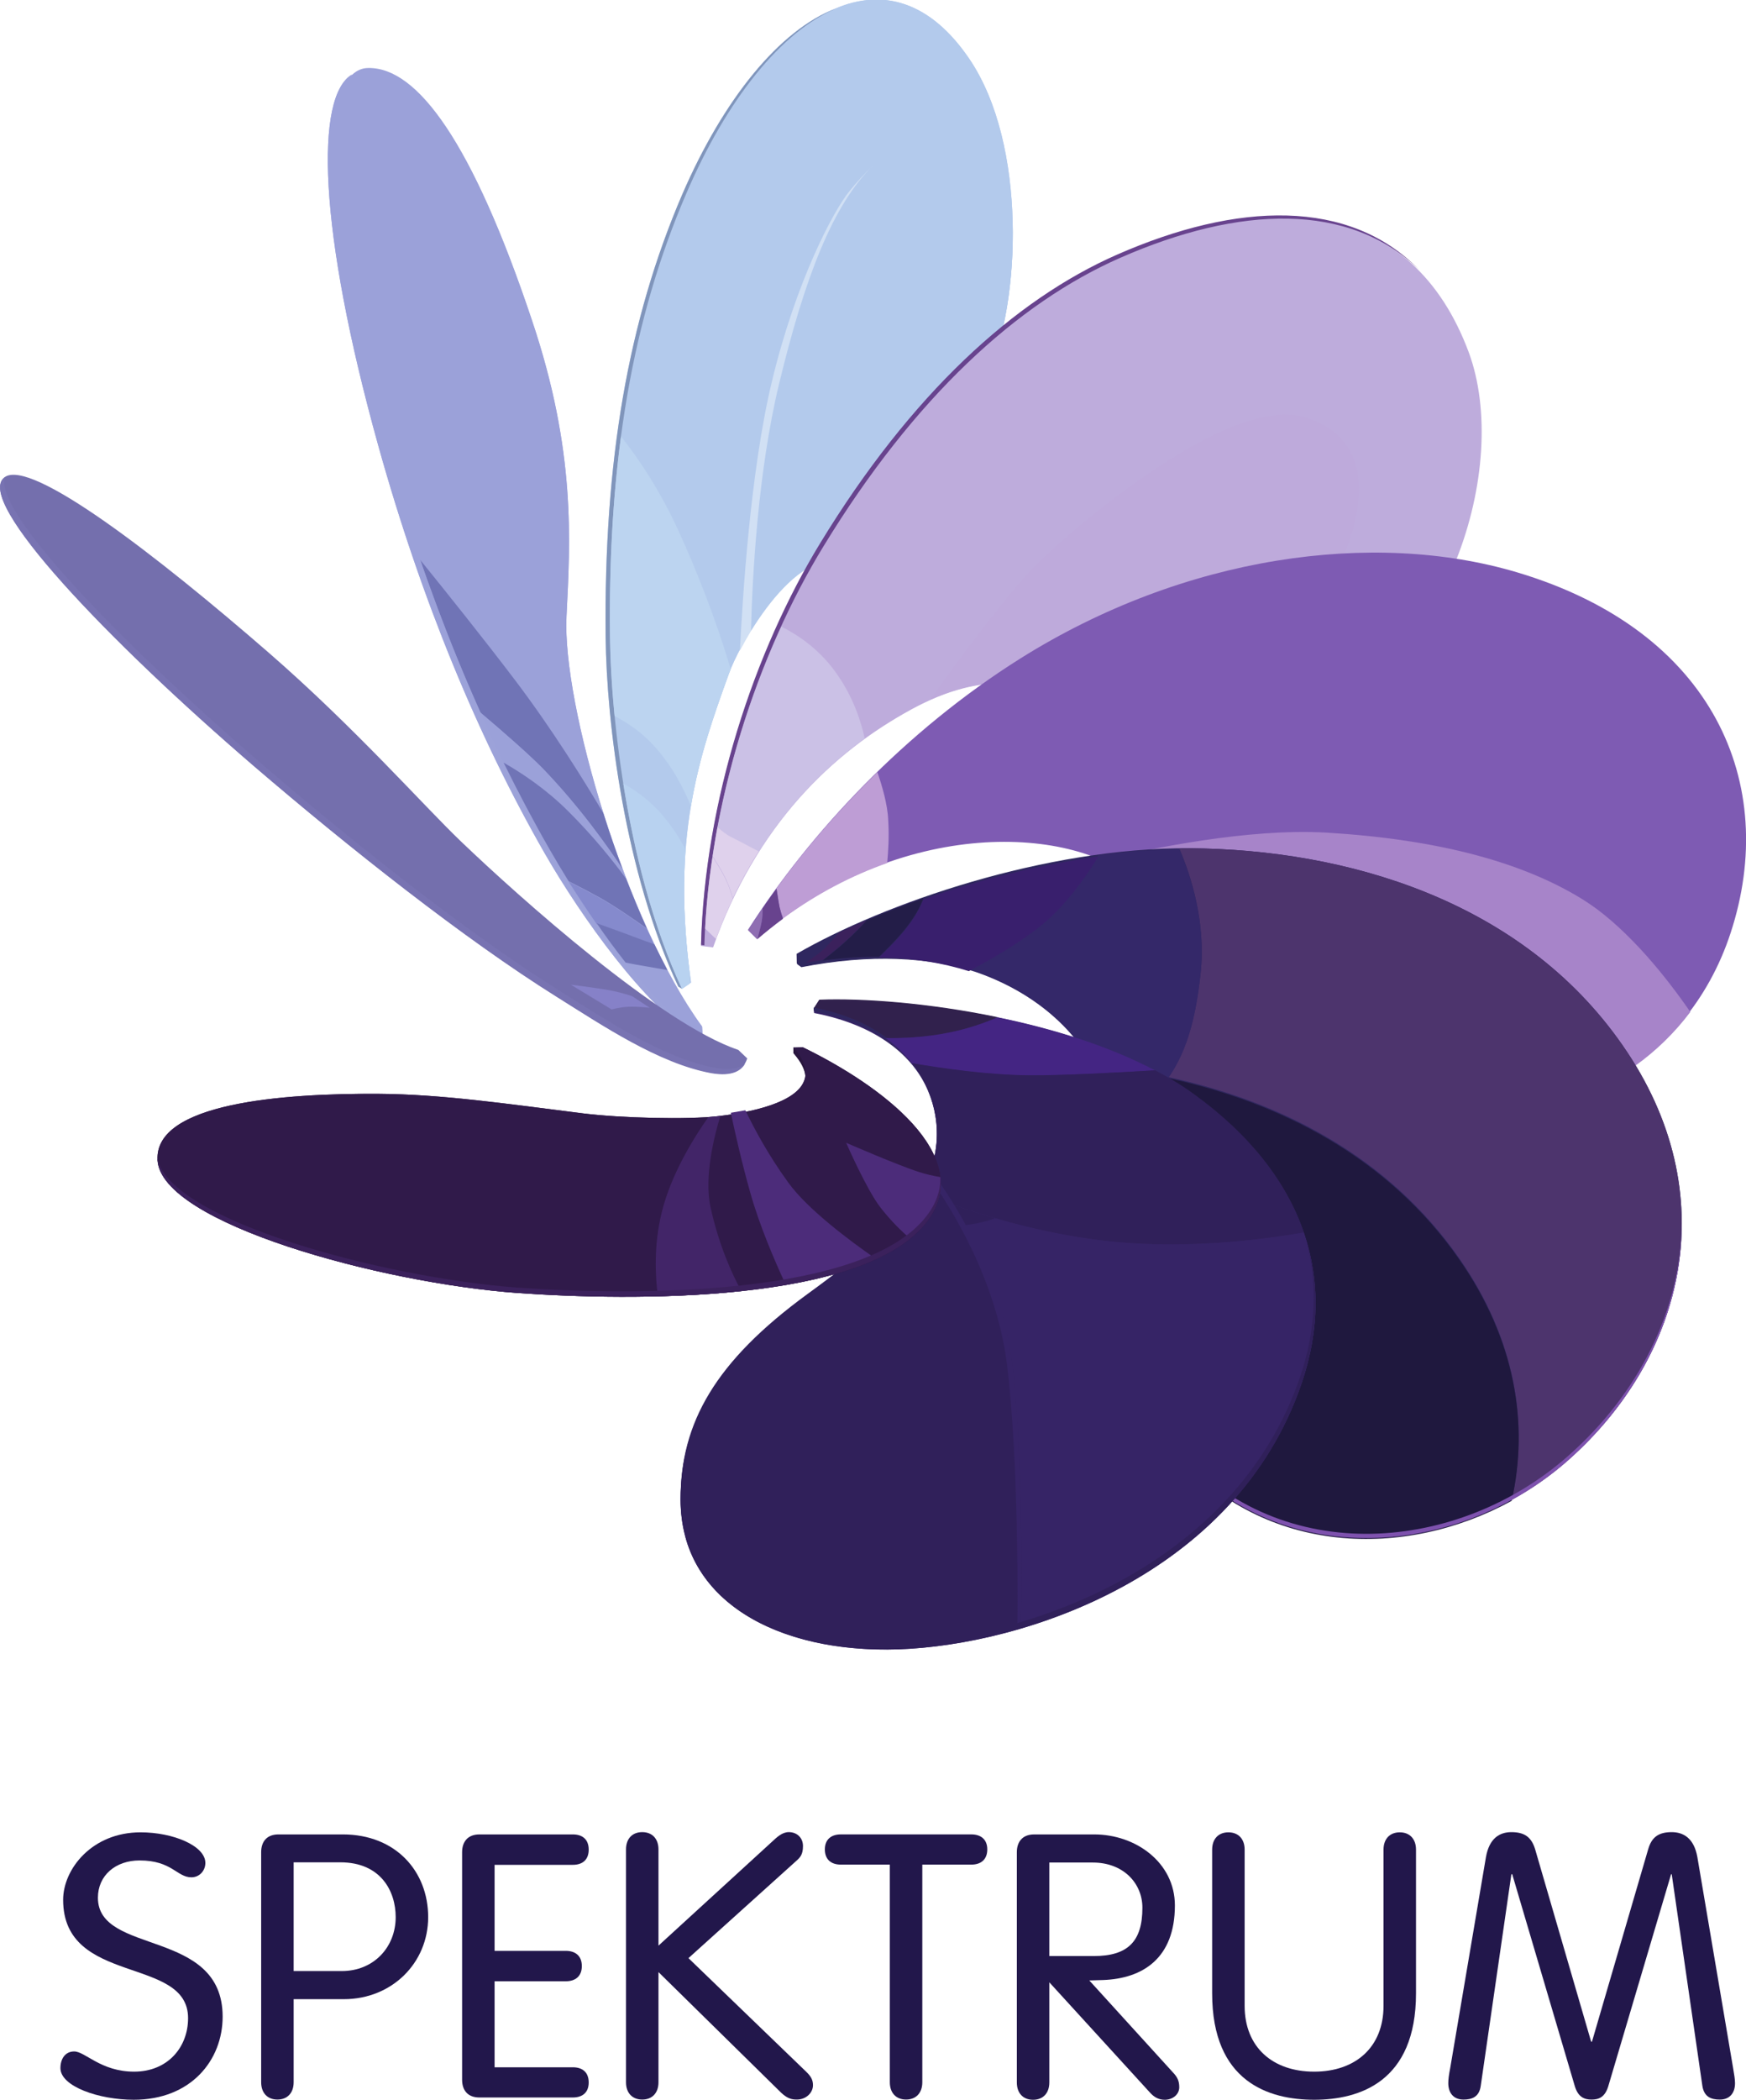 <?xml version="1.0" encoding="UTF-8" standalone="no"?>
<!-- Created with Inkscape (http://www.inkscape.org/) -->
<svg xmlns:rdf="http://www.w3.org/1999/02/22-rdf-syntax-ns#" xmlns="http://www.w3.org/2000/svg" height="721.36" width="600" version="1.1" xmlns:cc="http://creativecommons.org/ns#" xmlns:xlink="http://www.w3.org/1999/xlink" xmlns:dc="http://purl.org/dc/elements/1.1/">
 <defs>
  <clipPath id="clipPath6208" clipPathUnits="userSpaceOnUse">
   <path d="m77.168,341.74c0.006-0.064-0.012-0.131-0.063-0.198-0.299-0.395-1.425-0.385-1.969-0.346-0.639,0.047-1.665,0.322-1.726,0.618v-0.006c0.017-0.304,1.076-0.591,1.729-0.638,0.544-0.039,1.673-0.052,1.969,0.346,0.055,0.074,0.072,0.15,0.06,0.224"/>
  </clipPath>
  <clipPath id="clipPath6186" clipPathUnits="userSpaceOnUse">
   <path d="m77.108,341.52c0.051,0.068,0.069,0.138,0.062,0.206-0.034,0.006-0.07,0.014-0.101,0.024-0.104,0.033-0.352,0.141-0.352,0.141s0.098-0.225,0.165-0.311c0.05-0.064,0.099-0.112,0.14-0.147,0.033,0.026,0.062,0.055,0.086,0.087"/>
  </clipPath>
  <clipPath id="clipPath6168" clipPathUnits="userSpaceOnUse">
   <path d="m76.066,341.58c-0.033,0.151,0.02,0.352,0.047,0.44-0.003,0-0.005-0.001-0.008-0.001-0.015-0.002-0.032-0.003-0.05-0.005-0.057-0.081-0.179-0.267-0.225-0.463-0.037-0.153-0.03-0.3-0.017-0.397,0.132,0.003,0.268,0.011,0.401,0.025-0.045,0.081-0.108,0.22-0.148,0.401"/>
  </clipPath>
  <clipPath id="clipPath6148" clipPathUnits="userSpaceOnUse">
   <path d="m76.439,341.7c-0.098,0.135-0.165,0.262-0.206,0.347-0.023-0.004-0.046-0.008-0.07-0.012,0.019-0.089,0.054-0.245,0.094-0.385,0.045-0.16,0.118-0.328,0.167-0.434,0.16,0.027,0.309,0.066,0.431,0.121-0.118,0.082-0.322,0.233-0.416,0.363"/>
  </clipPath>
  <clipPath id="clipPath6122" clipPathUnits="userSpaceOnUse">
   <path d="m75.139,341.17c-0.653,0.047-1.712,0.334-1.729,0.638-0.015,0.272,0.593,0.321,1.063,0.318,0.302-0.002,0.615-0.048,0.981-0.094,0.178-0.022,0.5-0.031,0.651-0.013,0.281,0.034,0.535,0.125,0.359,0.329l0.044,0.002c0.371-0.18,0.834-0.519,0.6-0.834-0.296-0.398-1.425-0.385-1.969-0.346"/>
  </clipPath>
  <clipPath id="clipPath6100" clipPathUnits="userSpaceOnUse">
   <path d="m76.508,342.35-0.044-0.002,0-0.027c0.037-0.043,0.054-0.078,0.057-0.108-0.013-0.112-0.207-0.169-0.416-0.194-0.151-0.018-0.473-0.009-0.651,0.013-0.366,0.046-0.679,0.092-0.981,0.094-0.47,0.003-1.078-0.046-1.063-0.318,0.017-0.304,1.076-0.591,1.729-0.638,0.544-0.039,1.673-0.052,1.969,0.346,0.234,0.315-0.229,0.654-0.6,0.834"/>
  </clipPath>
  <clipPath id="clipPath6080" clipPathUnits="userSpaceOnUse">
   <path d="m78.927,341.42c0.056-0.208,0.046-0.428-0.03-0.653-0.315-0.925-1.337-1.259-1.939-1.279-0.494-0.016-0.905,0.165-1.015,0.519,0.096-0.373,0.516-0.564,1.023-0.548,0.603,0.02,1.625,0.354,1.939,1.279,0.08,0.236,0.087,0.466,0.022,0.682"/>
  </clipPath>
  <clipPath id="clipPath6062" clipPathUnits="userSpaceOnUse">
   <path d="m77.514,340.84c-0.052,0.42-0.281,0.773-0.393,0.923-0.006-0.015-0.005-0.012-0.012-0.027,0.115-0.158,0.331-0.508,0.381-0.914,0.045-0.369,0.053-0.927,0.049-1.259,0.01,0.003,0.007,0.002,0.017,0.005,0.005,0.329,0.004,0.895-0.042,1.272"/>
  </clipPath>
  <clipPath id="clipPath6040" clipPathUnits="userSpaceOnUse">
   <path d="m78.915,341.46c-0.179-0.031-0.5-0.073-0.831-0.051-0.244,0.016-0.471,0.067-0.652,0.12-0.017-0.006-0.035-0.012-0.053-0.016-0.027-0.007-0.059-0.013-0.09-0.017,0.096-0.175,0.193-0.406,0.225-0.661,0.016-0.136,0.027-0.297,0.034-0.462,0.141-0.075,0.323-0.142,0.552-0.174,0.168-0.023,0.355-0.009,0.512,0.022,0.124,0.148,0.225,0.321,0.293,0.521,0.085,0.249,0.087,0.491,0.01,0.718"/>
  </clipPath>
  <clipPath id="clipPath6018" clipPathUnits="userSpaceOnUse">
   <path d="m78.915,341.46c-0.083,0.244-0.259,0.47-0.527,0.664-0.057,0.042-0.12,0.08-0.187,0.115-0.198-0.012-0.453-0.025-0.6-0.024-0.202,0.001-0.425,0.034-0.567,0.058,0.124-0.157,0.148-0.353,0.087-0.515,0.03-0.04,0.069-0.096,0.111-0.164,0.195-0.07,0.507-0.162,0.852-0.185,0.331-0.022,0.652,0.02,0.831,0.051"/>
  </clipPath>
  <clipPath id="clipPath5996" clipPathUnits="userSpaceOnUse">
   <path d="m76.561,342.54,0.002-0.018c0.302-0.058,0.477-0.206,0.548-0.375-0.075,0.179-0.253,0.337-0.55,0.393"/>
  </clipPath>
  <clipPath id="clipPath5978" clipPathUnits="userSpaceOnUse">
   <path d="m77.514,340.84c-0.052,0.42-0.281,0.773-0.393,0.923-0.01-0.027-0.023-0.054-0.039-0.079-0.131-0.218-0.44-0.438-0.552-0.52-0.442-0.323-0.608-0.618-0.608-0.98,0-0.484,0.466-0.735,1.044-0.716,0.172,0.006,0.377,0.037,0.59,0.1,0.005,0.329,0.004,0.895-0.042,1.272"/>
  </clipPath>
  <clipPath id="clipPath5956" clipPathUnits="userSpaceOnUse">
   <path d="m77.209,342.42c0.096,0.019,0.176,0.048,0.236,0.074-0.331,0.069-0.651,0.092-0.857,0.084l-0.027-0.042c0.142-0.027,0.257-0.077,0.346-0.142,0.08-0.001,0.189,0.003,0.302,0.026"/>
  </clipPath>
  <clipPath id="clipPath5938" clipPathUnits="userSpaceOnUse">
   <path d="m78.905,340.74c-0.314-0.925-1.336-1.259-1.939-1.279-0.578-0.019-1.044,0.232-1.044,0.716,0,0.362,0.166,0.657,0.608,0.98,0.112,0.082,0.421,0.302,0.552,0.52,0.174,0.287,0.036,0.752-0.521,0.857l0.027,0.042c0.419,0.016,1.309-0.097,1.8-0.454,0.516-0.374,0.693-0.865,0.517-1.382"/>
  </clipPath>
  <clipPath id="clipPath5920" clipPathUnits="userSpaceOnUse">
   <path d="m78.388,342.12c-0.491,0.357-1.381,0.47-1.8,0.454l-0.027-0.042,0.002-0.018c0.302-0.058,0.477-0.206,0.548-0.375,0.066-0.157,0.053-0.33-0.029-0.464-0.131-0.218-0.44-0.438-0.552-0.52-0.442-0.323-0.608-0.618-0.608-0.98,0-0.484,0.466-0.735,1.044-0.716,0.603,0.02,1.625,0.354,1.939,1.279,0.176,0.517-0.001,1.008-0.517,1.382"/>
  </clipPath>
  <clipPath id="clipPath5898" clipPathUnits="userSpaceOnUse">
   <path d="m80.187,340.39c-0.522-0.464-1.372-0.55-1.886,0.033-0.234,0.264-0.305,0.5-0.307,0.811-0.001-0.32,0.069-0.563,0.307-0.832,0.514-0.582,1.364-0.497,1.886-0.033,0.338,0.3,0.545,0.708,0.543,1.143-0.003-0.427-0.21-0.827-0.543-1.122"/>
  </clipPath>
  <clipPath id="clipPath5876" clipPathUnits="userSpaceOnUse">
   <path d="m76.682,342.9c-0.019-0.023-0.044-0.05-0.066-0.073-0.02-0.02-0.06-0.049-0.093-0.072,0.027,0.005,0.055,0.01,0.081,0.013,0.041,0.032,0.085,0.068,0.111,0.092,0.041,0.037,0.075,0.072,0.1,0.1-0.046-0.02-0.09-0.04-0.133-0.06"/>
  </clipPath>
  <clipPath id="clipPath5858" clipPathUnits="userSpaceOnUse">
   <path d="m76.986,342.9c0.059,0.069,0.085,0.122,0.102,0.164-0.096-0.034-0.188-0.069-0.273-0.106-0.025-0.028-0.059-0.063-0.1-0.1-0.026-0.024-0.07-0.06-0.111-0.092,0.095,0.013,0.185,0.019,0.271,0.018,0.036,0.035,0.078,0.077,0.111,0.116"/>
  </clipPath>
  <clipPath id="clipPath5838" clipPathUnits="userSpaceOnUse">
   <path d="m77.088,343.06c-0.017-0.042-0.043-0.095-0.102-0.164-0.033-0.039-0.075-0.081-0.111-0.116,0.159-0.001,0.304-0.025,0.431-0.065,0.122,0.064,0.305,0.17,0.412,0.277,0.091,0.092,0.163,0.196,0.21,0.273-0.292-0.04-0.582-0.115-0.84-0.205"/>
  </clipPath>
  <clipPath id="clipPath5816" clipPathUnits="userSpaceOnUse">
   <path d="m78.127,342.03c0.14,0.168,0.248,0.265,0.292,0.671,0.027,0.245-0.046,0.469-0.102,0.6-0.128-0.001-0.259-0.012-0.389-0.029-0.047-0.077-0.119-0.181-0.21-0.273-0.107-0.107-0.29-0.213-0.412-0.277,0.378-0.119,0.612-0.383,0.667-0.651,0.009-0.046,0.017-0.093,0.022-0.139,0.054,0.032,0.106,0.067,0.132,0.098"/>
  </clipPath>
  <clipPath id="clipPath5792" clipPathUnits="userSpaceOnUse">
   <path d="m79.662,341.33c-0.34,0.489-0.858,0.755-1.397,0.871-0.04-0.06-0.087-0.112-0.138-0.173-0.026-0.031-0.078-0.066-0.132-0.098,0.023-0.188,0.016-0.375,0.007-0.511-0.029-0.419,0.017-0.702,0.299-1.021,0.431-0.489,1.099-0.507,1.612-0.226,0.083,0.367,0.018,0.772-0.251,1.158"/>
  </clipPath>
  <clipPath id="clipPath5774" clipPathUnits="userSpaceOnUse">
   <path d="m76.48,342.75,0.022-0.016c0.333,0.065,0.616,0.048,0.842-0.024-0.233,0.082-0.524,0.107-0.864,0.04"/>
  </clipPath>
  <clipPath id="clipPath5752" clipPathUnits="userSpaceOnUse">
   <path d="m80.445,342.36c-0.484,0.696-1.328,0.94-2.079,0.945-0.017,0-0.033,0-0.049-0.001,0.056-0.131,0.129-0.355,0.102-0.6-0.028-0.259-0.082-0.392-0.154-0.498,0.539-0.116,1.057-0.382,1.397-0.871,0.269-0.386,0.334-0.791,0.251-1.158,0.098,0.053,0.19,0.118,0.274,0.193,0.554,0.492,0.758,1.273,0.258,1.99"/>
  </clipPath>
  <clipPath id="clipPath5734" clipPathUnits="userSpaceOnUse">
   <path d="m80.445,342.36c-0.484,0.696-1.328,0.94-2.079,0.945-0.692,0.004-1.467-0.264-1.887-0.507l0.001-0.046,0.022-0.016c0.331,0.065,0.611,0.048,0.836-0.022,0.359-0.123,0.581-0.38,0.635-0.64,0.048-0.232,0.041-0.48,0.029-0.65-0.029-0.419,0.017-0.702,0.299-1.021,0.514-0.582,1.364-0.497,1.886-0.033,0.554,0.492,0.758,1.273,0.258,1.99"/>
  </clipPath>
  <clipPath id="clipPath5714" clipPathUnits="userSpaceOnUse">
   <path d="m75.395,342.65s0.102-0.013,0.157-0.022c0.071-0.01,0.137-0.033,0.137-0.033l0.085-0.056s-0.054,0.007-0.104,0.005c-0.041-0.002-0.079-0.013-0.079-0.013l-0.196,0.119"/>
  </clipPath>
  <clipPath id="clipPath5684" clipPathUnits="userSpaceOnUse">
   <path d="m76.091,342.25c-0.253,0.046-0.528,0.232-0.744,0.367-0.441,0.275-0.995,0.713-1.452,1.106-0.668,0.575-1.277,1.205-1.217,1.364l-0.003-0.003c-0.147-0.109,0.493-0.779,1.199-1.386,0.457-0.392,1.011-0.83,1.452-1.106,0.216-0.135,0.491-0.321,0.744-0.367,0.105-0.018,0.144,0.016,0.162,0.046-0.024-0.02-0.066-0.034-0.141-0.021"/>
  </clipPath>
  <clipPath id="clipPath5690" clipPathUnits="userSpaceOnUse">
   <path d="m81.039,347.38-8.385,0,0-10.081,8.385,0,0,10.081z"/>
  </clipPath>
  <clipPath id="clipPath5656" clipPathUnits="userSpaceOnUse">
   <path d="m73.874,343.7c-0.706,0.607-1.346,1.277-1.199,1.386,0.125,0.094,0.735-0.378,1.27-0.843,0.414-0.36,0.746-0.737,0.924-0.907,0.279-0.267,0.959-0.875,1.33-0.999l0.043-0.041c-0.01-0.029-0.038-0.093-0.172-0.069-0.253,0.046-0.528,0.232-0.744,0.367-0.441,0.276-0.995,0.714-1.452,1.106"/>
  </clipPath>
  <clipPath id="clipPath5662" clipPathUnits="userSpaceOnUse">
   <path d="m81.039,347.38-8.385,0,0-10.081,8.385,0,0,10.081z"/>
  </clipPath>
  <clipPath id="clipPath5630" clipPathUnits="userSpaceOnUse">
   <path d="m76.919,343.44c-0.003,0.076-0.03,0.167-0.052,0.23-0.184-0.179-0.347-0.368-0.485-0.558,0.006-0.037,0.012-0.074,0.015-0.09,0.004-0.015,0.01-0.035,0.017-0.054,0.163,0.12,0.333,0.207,0.5,0.266,0.005,0.053,0.01,0.127,0.005,0.206"/>
  </clipPath>
  <clipPath id="clipPath5608" clipPathUnits="userSpaceOnUse">
   <path d="m79.024,343.38c0.516-0.031,0.969-0.137,1.292-0.361,0.017-0.011,0.033-0.023,0.049-0.035-0.026,0.021-0.053,0.042-0.08,0.06-0.323,0.224-0.777,0.33-1.292,0.361-0.386,0.023-0.876-0.083-1.099-0.137,0.017-0.006,0.034-0.013,0.05-0.02,0.231,0.055,0.705,0.154,1.08,0.132"/>
  </clipPath>
  <clipPath id="clipPath5586" clipPathUnits="userSpaceOnUse">
   <path d="m80.285,343.04c-0.323,0.224-0.777,0.33-1.292,0.361-0.386,0.023-0.876-0.083-1.099-0.137,0.094-0.035,0.174-0.081,0.232-0.136,0.076-0.072,0.215-0.296,0.323-0.431,0.336-0.419,0.602-0.547,0.95-0.63,0.55-0.131,1.07,0.051,1.372,0.452-0.111,0.161-0.287,0.384-0.486,0.521"/>
  </clipPath>
  <clipPath id="clipPath5558" clipPathUnits="userSpaceOnUse">
   <path d="m79.938,344.63c0.947-0.282,1.26-1.018,1.027-1.73-0.214-0.656-0.866-0.996-1.566-0.829-0.348,0.083-0.614,0.211-0.95,0.63-0.108,0.135-0.247,0.359-0.323,0.431-0.303,0.286-1.149,0.331-1.836-0.261l-0.044,0.043c0.296,0.464,0.753,0.954,1.309,1.303,0.786,0.493,1.693,0.618,2.383,0.413"/>
  </clipPath>
  <clipPath id="clipPath5564" clipPathUnits="userSpaceOnUse">
   <path d="m81.039,347.38-8.385,0,0-10.081,8.385,0,0,10.081z"/>
  </clipPath>
  <clipPath id="clipPath5536" clipPathUnits="userSpaceOnUse">
   <path d="m77.327,344.42c-0.172-0.193-0.338-0.409-0.422-0.521,0.041,0.027,0.083,0.051,0.124,0.074,0.031,0.017,0.06,0.031,0.089,0.044,0.13,0.182,0.372,0.509,0.506,0.644,0.124,0.124,0.483,0.437,0.819,0.609-0.249-0.098-0.8-0.496-1.116-0.85"/>
  </clipPath>
  <clipPath id="clipPath5514" clipPathUnits="userSpaceOnUse">
   <path d="m79.107,344.71c0.086,0.21,0.161,0.554-0.182,0.663-0.365,0.116-1.111-0.522-1.301-0.712-0.134-0.135-0.376-0.462-0.506-0.644,0.308,0.139,0.524,0.076,0.709-0.001,0.208-0.086,0.429-0.146,0.634-0.164,0.148,0.119,0.461,0.409,0.646,0.858"/>
  </clipPath>
  <clipPath id="clipPath5492" clipPathUnits="userSpaceOnUse">
   <path d="m76.128,343.18c0.022-0.041,0.036-0.081,0.045-0.115,0.038,0.08,0.08,0.155,0.124,0.225-0.049,0.026-0.112,0.059-0.14,0.073-0.013,0.007-0.035,0.023-0.058,0.043-0.009-0.047-0.016-0.093-0.023-0.139,0.017-0.027,0.037-0.059,0.052-0.087"/>
  </clipPath>
  <clipPath id="clipPath5474" clipPathUnits="userSpaceOnUse">
   <path d="m76.157,343.36c0.028-0.014,0.091-0.047,0.14-0.073,0.146,0.232,0.322,0.409,0.509,0.545-0.018,0.085-0.057,0.205-0.143,0.323-0.077,0.105-0.173,0.172-0.257,0.214-0.136-0.295-0.243-0.626-0.307-0.966,0.023-0.02,0.045-0.036,0.058-0.043"/>
  </clipPath>
  <clipPath id="clipPath5454" clipPathUnits="userSpaceOnUse">
   <path d="m78.034,346.14c0.57,0.25,1.098,0.27,1.435-0.058-0.336,0.344-0.872,0.327-1.451,0.073-0.494-0.217-0.99-0.671-1.425-1.384-0.318-0.521-0.555-1.237-0.573-1.93l0.016-0.002c0.021,0.689,0.256,1.399,0.573,1.917,0.435,0.713,0.93,1.167,1.425,1.384"/>
  </clipPath>
  <clipPath id="clipPath5430" clipPathUnits="userSpaceOnUse">
   <path d="m78.018,346.15c0.746,0.328,1.419,0.261,1.689-0.464,0.203-0.549-0.1-1.518-0.796-1.787-0.285-0.11-0.707-0.042-1.084,0.115-0.202,0.085-0.441,0.152-0.798-0.043-0.377-0.206-0.743-0.553-0.951-1.142l-0.058,0.007c0.018,0.693,0.255,1.409,0.573,1.93,0.435,0.713,0.931,1.167,1.425,1.384"/>
  </clipPath>
  <clipPath id="clipPath5402" clipPathUnits="userSpaceOnUse">
   <path d="m76.733,346.46c-0.075-0.091-0.257-0.431-0.373-0.916-0.104-0.433-0.141-1.046-0.153-1.29,0.016,0.03,0.033,0.061,0.053,0.094,0.006,0.25,0.032,0.761,0.135,1.187,0.123,0.509,0.258,0.861,0.453,1.05-0.038-0.036-0.08-0.082-0.115-0.125"/>
  </clipPath>
  <clipPath id="clipPath5380" clipPathUnits="userSpaceOnUse">
   <path d="m76.605,344.68c0.372,0.099,0.593,0.458,0.796,0.906,0.073,0.161,0.119,0.422,0.116,0.694-0.026,0.106-0.065,0.225-0.121,0.293-0.092,0.111-0.257,0.228-0.473,0.075-0.236-0.168-0.39-0.541-0.528-1.113-0.103-0.426-0.129-0.937-0.135-1.187,0.088,0.143,0.215,0.298,0.345,0.332"/>
  </clipPath>
  <clipPath id="clipPath5358" clipPathUnits="userSpaceOnUse">
   <path d="m75.95,346.45c0.193,0.449,0.455,0.776,0.719,0.887-0.271-0.103-0.541-0.434-0.74-0.895-0.258-0.601-0.376-1.276-0.367-2.122,0.004-0.41,0.092-1.132,0.349-1.679l0.018-0.011c-0.257,0.547-0.342,1.288-0.346,1.699-0.009,0.845,0.108,1.52,0.367,2.121"/>
  </clipPath>
  <clipPath id="clipPath5342" clipPathUnits="userSpaceOnUse">
   <path d="m81.039,347.38-8.385,0,0-10.081,8.385,0,0,10.081z"/>
  </clipPath>
  <clipPath id="clipPath5324" clipPathUnits="userSpaceOnUse">
   <path d="m75.859,342.72c-0.021,0.04-0.042,0.081-0.063,0.124-0.028,0.01-0.068,0.024-0.107,0.039-0.038,0.015-0.109,0.04-0.17,0.062,0.044-0.064,0.091-0.128,0.139-0.189,0.019-0.004,0.038-0.007,0.052-0.01,0.03-0.005,0.104-0.018,0.149-0.026"/>
  </clipPath>
  <clipPath id="clipPath5304" clipPathUnits="userSpaceOnUse">
   <path d="m75.796,342.84c-0.012,0.025-0.024,0.051-0.036,0.078-0.056,0.04-0.163,0.114-0.233,0.152-0.044,0.024-0.095,0.051-0.143,0.075,0.042-0.066,0.087-0.135,0.135-0.204,0.061-0.022,0.132-0.047,0.17-0.062,0.039-0.015,0.079-0.029,0.107-0.039"/>
  </clipPath>
  <clipPath id="clipPath5286" clipPathUnits="userSpaceOnUse">
   <path d="m75.76,342.92c-0.035,0.077-0.068,0.158-0.1,0.239-0.056,0.077-0.154,0.201-0.278,0.324-0.105,0.105-0.222,0.183-0.31,0.233,0.072-0.146,0.146-0.286,0.223-0.42,0.027-0.047,0.057-0.097,0.089-0.149,0.048-0.024,0.099-0.051,0.143-0.075,0.07-0.038,0.177-0.112,0.233-0.152"/>
  </clipPath>
  <clipPath id="clipPath5266" clipPathUnits="userSpaceOnUse">
   <path d="m75.66,343.16c-0.005,0.015-0.011,0.03-0.016,0.044-0.067,0.102-0.207,0.301-0.386,0.486-0.065,0.066-0.187,0.173-0.298,0.267,0.037-0.081,0.074-0.161,0.112-0.24,0.088-0.05,0.205-0.128,0.31-0.233,0.124-0.123,0.222-0.247,0.278-0.324"/>
  </clipPath>
  <clipPath id="clipPath5244" clipPathUnits="userSpaceOnUse">
   <path d="m75.295,343.3c-0.321,0.559-0.594,1.219-0.799,1.955-0.277,0.993-0.304,1.62-0.151,1.766-0.179-0.102-0.165-0.741,0.126-1.785,0.205-0.735,0.478-1.395,0.799-1.955,0.179-0.311,0.483-0.734,0.728-0.885l0.031-0.006c-0.245,0.151-0.556,0.599-0.734,0.91"/>
  </clipPath>
  <clipPath id="clipPath5226" clipPathUnits="userSpaceOnUse">
   <path d="m75.258,343.69c0.179-0.185,0.319-0.384,0.386-0.486-0.034,0.089-0.065,0.179-0.093,0.269-0.09,0.153-0.248,0.407-0.424,0.639-0.144,0.19-0.328,0.42-0.456,0.578,0.088-0.256,0.185-0.501,0.289-0.733,0.111-0.094,0.233-0.201,0.298-0.267"/>
  </clipPath>
  <clipPath id="clipPath5206" clipPathUnits="userSpaceOnUse">
   <path d="m74.496,345.25c-0.317,1.137-0.306,1.794-0.074,1.798,0.236,0.004,0.501-0.358,0.786-1.21,0.212-0.629,0.184-1.06,0.166-1.421-0.021-0.421,0.284-1.468,0.651-1.97l0.004-0.062c-0.245,0.151-0.556,0.599-0.734,0.91-0.321,0.559-0.594,1.219-0.799,1.955"/>
  </clipPath>
  <clipPath id="clipPath5186" clipPathUnits="userSpaceOnUse">
   <path d="m76.025,342.45c-0.367,0.502-0.672,1.549-0.651,1.97,0.018,0.361,0.046,0.792-0.166,1.421-0.285,0.852-0.55,1.214-0.786,1.21-0.03,0-0.056-0.012-0.078-0.033l0.001,0.001c-0.179-0.102-0.165-0.741,0.126-1.785,0.205-0.735,0.478-1.395,0.799-1.955,0.179-0.311,0.483-0.734,0.728-0.885l0.031-0.006-0.004,0.062"/>
  </clipPath>
  <linearGradient id="linearGradient20972" gradientUnits="userSpaceOnUse" gradientTransform="matrix(0.875,0.202,0.202,-0.875,74.612,344.577)">
   <stop stop-color="#9ba1d9" offset="0"/>
   <stop stop-color="#5c609f" offset="0.736"/>
   <stop stop-color="#5c609f" offset="1"/>
  </linearGradient>
  <linearGradient id="linearGradient20974" gradientUnits="userSpaceOnUse" gradientTransform="matrix(0.847,0.196,0.196,-0.847,74.639,344.584)">
   <stop stop-color="#9ba1d9" offset="0"/>
   <stop stop-color="#5c609f" offset="0.736"/>
   <stop stop-color="#5c609f" offset="1"/>
  </linearGradient>
  <linearGradient id="linearGradient20976" gradientUnits="userSpaceOnUse" gradientTransform="matrix(-0.973,0,0,0.973,75.644,343.946)">
   <stop stop-color="#7074b6" offset="0"/>
   <stop stop-color="#a7aedf" offset="1"/>
  </linearGradient>
  <linearGradient id="linearGradient20978" gradientUnits="userSpaceOnUse" gradientTransform="matrix(3.01,-1.095,-1.095,-3.01,73.664,345.253)">
   <stop stop-color="#9ba1d9" offset="0"/>
   <stop stop-color="#edf4fc" offset="0.129"/>
   <stop stop-color="#5c609f" offset="0.736"/>
   <stop stop-color="#5c609f" offset="1"/>
  </linearGradient>
  <linearGradient id="linearGradient20980" gradientUnits="userSpaceOnUse" gradientTransform="matrix(0.7,0,0,-0.7,74.96,343.558)">
   <stop stop-color="#9ba1d9" offset="0"/>
   <stop stop-color="#5c609f" offset="0.736"/>
   <stop stop-color="#5c609f" offset="1"/>
  </linearGradient>
  <linearGradient id="linearGradient20982" gradientUnits="userSpaceOnUse" gradientTransform="matrix(-0.688,0,0,0.688,75.76,343.318)">
   <stop stop-color="#7074b6" offset="0"/>
   <stop stop-color="#9ba1d9" offset="1"/>
  </linearGradient>
  <linearGradient id="linearGradient20984" gradientUnits="userSpaceOnUse" gradientTransform="matrix(0.412,0,0,-0.412,75.384,342.995)">
   <stop stop-color="#858acd" offset="0"/>
   <stop stop-color="#5c609f" offset="0.736"/>
   <stop stop-color="#5c609f" offset="1"/>
  </linearGradient>
  <linearGradient id="linearGradient20986" gradientUnits="userSpaceOnUse" gradientTransform="matrix(-0.372,0.136,0.136,0.372,75.869,342.747)">
   <stop stop-color="#7074b6" offset="0"/>
   <stop stop-color="#9ba1d9" offset="1"/>
  </linearGradient>
  <linearGradient id="linearGradient20988" gradientUnits="userSpaceOnUse" gradientTransform="matrix(0,4.707,4.707,0,76.115,342.63)">
   <stop stop-color="#8095bb" offset="0"/>
   <stop stop-color="#d8dbf1" offset="0.736"/>
   <stop stop-color="#a3beda" offset="0.902"/>
   <stop stop-color="#a3beda" offset="1"/>
  </linearGradient>
  <linearGradient id="linearGradient20990" gradientUnits="userSpaceOnUse" gradientTransform="matrix(0.911,-0.764,-0.764,-0.911,76.286,345.926)">
   <stop stop-color="#b3caec" offset="0"/>
   <stop stop-color="#7684b3" offset="0.988"/>
   <stop stop-color="#7684b3" offset="1"/>
  </linearGradient>
  <linearGradient id="linearGradient20992" gradientUnits="userSpaceOnUse" gradientTransform="matrix(0,2.331,2.331,0,76.528,344.259)">
   <stop stop-color="#d1e0f4" offset="0"/>
   <stop stop-color="#b3d1ef" offset="0.755"/>
   <stop stop-color="#b3d1ef" offset="1"/>
  </linearGradient>
  <linearGradient id="linearGradient20994" gradientUnits="userSpaceOnUse" gradientTransform="matrix(3.749,0,0,-3.749,76.02,344.588)">
   <stop stop-color="#beacdc" offset="0"/>
   <stop stop-color="#dad0ec" offset="0.455"/>
   <stop stop-color="#cbbce3" offset="0.867"/>
   <stop stop-color="#cbbce3" offset="1"/>
  </linearGradient>
  <linearGradient id="linearGradient20996" gradientUnits="userSpaceOnUse" gradientTransform="matrix(4.087,1.488,1.488,-4.087,75.605,343.982)">
   <stop stop-color="#68438e" offset="0"/>
   <stop stop-color="#f1eef9" offset="0.679"/>
   <stop stop-color="#e4d3ec" offset="1"/>
  </linearGradient>
  <linearGradient id="linearGradient20998" gradientUnits="userSpaceOnUse" gradientTransform="matrix(-0.189,-1.074,-1.074,0.189,76.581,344.346)">
   <stop stop-color="#cbc1e6" offset="0"/>
   <stop stop-color="#beaadb" offset="1"/>
  </linearGradient>
  <linearGradient id="linearGradient21000" gradientUnits="userSpaceOnUse" gradientTransform="matrix(0.236,0,0,-0.236,76.061,343.234)">
   <stop stop-color="#dfd1ec" offset="0"/>
   <stop stop-color="#b39bd4" offset="1"/>
  </linearGradient>
  <linearGradient id="linearGradient21002" gradientUnits="userSpaceOnUse" gradientTransform="matrix(2.062,0,0,-2.062,77.118,344.622)">
   <stop stop-color="#beaadb" offset="0"/>
   <stop stop-color="#e4dff2" offset="0.455"/>
   <stop stop-color="#cbbce3" offset="1"/>
  </linearGradient>
  <linearGradient id="linearGradient21004" gradientUnits="userSpaceOnUse" gradientTransform="matrix(1.537,0,0,-1.537,76.905,344.587)">
   <stop stop-color="#beacdc" offset="0"/>
   <stop stop-color="#dcd1ec" offset="0.152"/>
   <stop stop-color="#f1eef9" offset="0.727"/>
   <stop stop-color="#f1eef9" offset="1"/>
  </linearGradient>
  <linearGradient id="linearGradient21006" gradientUnits="userSpaceOnUse" gradientTransform="matrix(4.793,0,0,-4.793,76.246,343.375)">
   <stop stop-color="#7e5bb3" offset="0"/>
   <stop stop-color="#be9dd5" offset="0.376"/>
   <stop stop-color="#68438e" offset="0.926"/>
   <stop stop-color="#68438e" offset="1"/>
  </linearGradient>
  <linearGradient id="linearGradient21008" gradientUnits="userSpaceOnUse" gradientTransform="matrix(0.643,-1.768,-1.768,-0.643,79.044,343.685)">
   <stop stop-color="#a784c9" offset="0"/>
   <stop stop-color="#68438e" offset="0.752"/>
   <stop stop-color="#52346d" offset="1"/>
  </linearGradient>
  <linearGradient id="linearGradient21010" gradientUnits="userSpaceOnUse" gradientTransform="matrix(-2.471,0,0,2.471,80.365,343.194)">
   <stop stop-color="#7e5bb3" offset="0"/>
   <stop stop-color="#cdafdd" offset="0.614"/>
   <stop stop-color="#be9dd5" offset="0.896"/>
   <stop stop-color="#be9dd5" offset="1"/>
  </linearGradient>
  <linearGradient id="linearGradient21012" gradientUnits="userSpaceOnUse" gradientTransform="matrix(-0.612,-0.514,-0.514,0.612,76.984,343.531)">
   <stop stop-color="#be9dd5" offset="0"/>
   <stop stop-color="#68438e" offset="1"/>
  </linearGradient>
  <linearGradient id="linearGradient21014" gradientUnits="userSpaceOnUse" gradientTransform="matrix(0.299,0.356,0.356,-0.299,74.223,343.401)">
   <stop stop-color="#746fad" offset="0"/>
   <stop stop-color="#55528b" offset="0.84"/>
   <stop stop-color="#55528b" offset="1"/>
  </linearGradient>
  <linearGradient id="linearGradient21016" gradientUnits="userSpaceOnUse" gradientTransform="matrix(3.188,-3.188,-3.188,-3.188,72.801,345.208)">
   <stop stop-color="#7873b2" offset="0"/>
   <stop stop-color="#a7aedf" offset="0.239"/>
   <stop stop-color="#55528b" offset="0.84"/>
   <stop stop-color="#55528b" offset="1"/>
  </linearGradient>
  <linearGradient id="linearGradient21018" gradientUnits="userSpaceOnUse" gradientTransform="matrix(0.379,0,0,-0.379,75.395,342.592)">
   <stop stop-color="#8681c8" offset="0"/>
   <stop stop-color="#7873b2" offset="0.92"/>
   <stop stop-color="#7873b2" offset="1"/>
  </linearGradient>
  <linearGradient id="linearGradient21020" gradientUnits="userSpaceOnUse" gradientTransform="matrix(4.25,0,0,-4.25,76.479,341.644)">
   <stop stop-color="#2f275f" offset="0"/>
   <stop stop-color="#9d79c3" offset="1"/>
  </linearGradient>
  <linearGradient id="linearGradient21022" gradientUnits="userSpaceOnUse" gradientTransform="matrix(2.218,-2.644,-2.644,-2.218,78.41,343.378)">
   <stop stop-color="#4d346d" offset="0"/>
   <stop stop-color="#795bb3" offset="0.81"/>
   <stop stop-color="#795bb3" offset="1"/>
  </linearGradient>
  <linearGradient id="linearGradient21024" gradientUnits="userSpaceOnUse" gradientTransform="matrix(0.863,0,0,-0.863,76.48,342.746)">
   <stop stop-color="#2f275f" offset="0"/>
   <stop stop-color="#9d79c3" offset="1"/>
  </linearGradient>
  <linearGradient id="linearGradient21026" gradientUnits="userSpaceOnUse" gradientTransform="matrix(1.551,0.723,0.723,-1.551,78.088,340.718)">
   <stop stop-color="#1f183e" offset="0"/>
   <stop stop-color="#3d2668" offset="0.448"/>
   <stop stop-color="#795bb3" offset="0.92"/>
   <stop stop-color="#795bb3" offset="1"/>
  </linearGradient>
  <linearGradient id="linearGradient21028" gradientUnits="userSpaceOnUse" gradientTransform="matrix(0.822,-0.69,-0.69,-0.822,77.606,343.076)">
   <stop stop-color="#342869" offset="0"/>
   <stop stop-color="#4e3577" offset="0.303"/>
   <stop stop-color="#68438e" offset="1"/>
  </linearGradient>
  <linearGradient id="linearGradient21030" gradientUnits="userSpaceOnUse" gradientTransform="matrix(0.774,-0.282,-0.282,-0.774,77.014,343.168)">
   <stop stop-color="#391f6d" offset="0"/>
   <stop stop-color="#3c2971" offset="0.2"/>
   <stop stop-color="#62468a" offset="1"/>
  </linearGradient>
  <linearGradient id="linearGradient21032" gradientUnits="userSpaceOnUse" gradientTransform="matrix(0.483,0,0,-0.483,76.604,342.916)">
   <stop stop-color="#231d48" offset="0"/>
   <stop stop-color="#3b215c" offset="1"/>
  </linearGradient>
  <linearGradient id="linearGradient21034" gradientUnits="userSpaceOnUse" gradientTransform="matrix(-0.292,0,0,0.292,76.815,342.857)">
   <stop stop-color="#3b215c" offset="0"/>
   <stop stop-color="#473783" offset="0.709"/>
   <stop stop-color="#473783" offset="1"/>
  </linearGradient>
  <linearGradient id="linearGradient21036" gradientUnits="userSpaceOnUse" gradientTransform="matrix(2.735,0,0,-2.735,77.994,340.748)">
   <stop stop-color="#7e52ae" offset="0"/>
   <stop stop-color="#3b215c" offset="0.988"/>
   <stop stop-color="#3b215c" offset="1"/>
  </linearGradient>
  <linearGradient id="linearGradient21038" gradientUnits="userSpaceOnUse" gradientTransform="matrix(3.049,0,0,-3.049,75.922,341.022)">
   <stop stop-color="#362466" offset="0"/>
   <stop stop-color="#442583" offset="1"/>
  </linearGradient>
  <linearGradient id="linearGradient21042" gradientUnits="userSpaceOnUse" gradientTransform="matrix(0.884,0,0,-0.884,76.561,342.488)">
   <stop stop-color="#31214d" offset="0"/>
   <stop stop-color="#36255f" offset="0.247"/>
   <stop stop-color="#3b2883" offset="1"/>
  </linearGradient>
  <linearGradient id="linearGradient21044" gradientUnits="userSpaceOnUse" gradientTransform="matrix(0,-2.296,-2.296,0,76.74,341.759)">
   <stop stop-color="#30205a" offset="0"/>
   <stop stop-color="#442583" offset="1"/>
  </linearGradient>
  <linearGradient id="linearGradient21046" gradientUnits="userSpaceOnUse" gradientTransform="matrix(0.55,0,0,-0.55,76.561,342.34)">
   <stop stop-color="#2f275f" offset="0"/>
   <stop stop-color="#9d79c3" offset="1"/>
  </linearGradient>
  <linearGradient id="linearGradient21048" gradientUnits="userSpaceOnUse" gradientTransform="matrix(1.489,0.542,0.542,-1.489,77.186,341.58)">
   <stop stop-color="#30205a" offset="0"/>
   <stop stop-color="#362466" offset="0.247"/>
   <stop stop-color="#442583" offset="1"/>
  </linearGradient>
  <linearGradient id="linearGradient21050" gradientUnits="userSpaceOnUse" gradientTransform="matrix(-1.682,0,0,1.682,78.971,340.86)">
   <stop stop-color="#362466" offset="0"/>
   <stop stop-color="#442583" offset="1"/>
  </linearGradient>
  <linearGradient id="linearGradient21052" gradientUnits="userSpaceOnUse" gradientTransform="matrix(0.468,0,0,-0.468,77.109,340.659)">
   <stop stop-color="#362466" offset="0"/>
   <stop stop-color="#3d2174" offset="1"/>
  </linearGradient>
  <linearGradient id="linearGradient21054" gradientUnits="userSpaceOnUse" gradientTransform="matrix(-3.028,0,0,3.028,78.971,340.444)">
   <stop stop-color="#30205a" offset="0"/>
   <stop stop-color="#7264b8" offset="0.509"/>
   <stop stop-color="#51369b" offset="1"/>
  </linearGradient>
  <linearGradient id="linearGradient21056" gradientUnits="userSpaceOnUse" gradientTransform="matrix(1.119,-1.939,-1.939,-1.119,74.759,342.703)">
   <stop stop-color="#301a4a" offset="0"/>
   <stop stop-color="#422568" offset="0.546"/>
   <stop stop-color="#5e2590" offset="1"/>
  </linearGradient>
  <linearGradient id="linearGradient21060" gradientUnits="userSpaceOnUse" gradientTransform="matrix(0,0.832,0.832,0,76.509,341.212)">
   <stop stop-color="#4c2c7a" offset="0"/>
   <stop stop-color="#5e2590" offset="0.742"/>
   <stop stop-color="#5e2590" offset="1"/>
  </linearGradient>
  <linearGradient id="linearGradient21062" gradientUnits="userSpaceOnUse" gradientTransform="matrix(0,0.867,0.867,0,76.008,341.158)">
   <stop stop-color="#422568" offset="0"/>
   <stop stop-color="#572285" offset="1"/>
  </linearGradient>
  <linearGradient id="linearGradient21064" gradientUnits="userSpaceOnUse" gradientTransform="matrix(-0.455,0,0,0.455,77.171,341.662)">
   <stop stop-color="#4c2c7a" offset="0"/>
   <stop stop-color="#53207e" offset="0.798"/>
   <stop stop-color="#53207e" offset="1"/>
  </linearGradient>
  <linearGradient id="linearGradient21066" gradientUnits="userSpaceOnUse" gradientTransform="matrix(3.761,0,0,-3.761,73.41,341.487)">
   <stop stop-color="#3b215c" offset="0"/>
   <stop stop-color="#9d79c3" offset="0.534"/>
   <stop stop-color="#5e2590" offset="1"/>
  </linearGradient>
 </defs>
 <g transform="translate(421.09,251.261)">
  <path fill-rule="nonzero" fill="#22174b" d="m-350.52,388.74c0,2.648-2.004,4.937-4.794,4.937-5.009,0-6.655-5.796-17.818-5.796-8.229,0-14.311,5.152-14.311,12.809,0,19.893,42.862,10.376,42.862,40.859,0,14.955-10.877,28.551-30.555,28.551-11.95,0-25.188-4.58-25.188-10.877,0-3.077,1.574-5.724,4.723-5.724,3.792,0,9.159,6.941,20.608,6.941,11.521,0,18.533-8.372,18.533-18.39,0-21.467-42.934-11.02-42.934-40.644,0-10.519,9.875-23.184,26.619-23.184,11.234,0,22.254,4.651,22.254,10.519"/>
  <path fill-rule="nonzero" fill="#22174b" d="m-320.18,425.88,16.53,0c11.02,0,18.533-8.229,18.533-18.533,0-8.873-5.08-18.819-19.034-18.819h-16.029v37.353zm0,38.211c0,3.649-2.147,5.939-5.581,5.939s-5.581-2.29-5.581-5.939v-79.07c0-3.435,1.789-6.082,5.939-6.082h22.111c18.175,0,29.338,12.666,29.338,28.408s-12.451,28.193-28.98,28.193h-17.245v28.551"/>
  <path fill-rule="nonzero" fill="#22174b" d="m-251.13,458.94,26.905,0c3.22,0,5.438,1.646,5.438,5.224,0,3.506-2.218,5.152-5.438,5.152h-32.129c-4.15,0-5.939-2.648-5.939-6.082v-78.211c0-3.363,1.789-6.082,5.939-6.082h32.129c3.22,0,5.438,1.646,5.438,5.224s-2.218,5.224-5.438,5.224h-26.905v29.553h24.472c3.22,0,5.51,1.646,5.51,5.224s-2.29,5.224-5.51,5.224h-24.472v29.553"/>
  <path fill-rule="nonzero" fill="#22174b" d="m-194.81,464.09c0,3.649-2.147,5.939-5.581,5.939s-5.581-2.29-5.581-5.939v-80c0-3.649,2.147-5.939,5.581-5.939s5.581,2.29,5.581,5.939v33.059l38.712-35.421c2.075-1.932,3.792-3.578,6.082-3.578,2.791,0,4.866,1.932,4.866,4.794,0,2.934-1.002,3.936-2.29,5.08l-37.066,33.417,40.501,39.07c1.717,1.646,2.29,2.934,2.29,4.58,0,2.648-2.433,4.937-5.51,4.937-1.646,0-3.148-0.215-5.438-2.361l-42.147-41.431v37.853"/>
  <path fill-rule="nonzero" fill="#22174b" d="m-115.31,389.31-16.887,0c-3.148,0-5.438-1.646-5.438-5.224,0-3.506,2.29-5.152,5.438-5.152h44.938c3.148,0,5.438,1.646,5.438,5.152,0,3.578-2.29,5.224-5.438,5.224h-16.887v74.777c0,3.649-2.147,5.939-5.581,5.939s-5.581-2.29-5.581-5.939v-74.777"/>
  <path fill-rule="nonzero" fill="#22174b" d="m-60.5,420.73,15.242,0c11.664,0,16.744-4.937,16.744-16.601,0-8.444-6.583-15.528-17.03-15.528h-14.955v32.129zm0,43.435c0,3.649-2.147,5.939-5.581,5.939s-5.581-2.29-5.581-5.939v-79.142c0-3.363,1.789-6.082,5.939-6.082h20.68c14.24,0,27.692,9.66,27.692,24.401,0,18.247-11.163,25.116-24.615,25.617l-4.794,0.143,28.766,31.628c1.574,1.646,2.147,3.005,2.147,5.08,0,2.433-2.218,4.293-5.009,4.293-2.29,0-3.864-1.145-5.08-2.505l-34.562-37.853v34.419"/>
  <path fill-rule="nonzero" fill="#22174b" d="m-4.543,384.16c0-3.649,2.147-5.939,5.581-5.939s5.581,2.29,5.581,5.939v53.668c0,14.24,9.66,22.612,23.9,22.612,14.168,0,23.828-8.372,23.828-22.612v-53.668c0-3.649,2.147-5.939,5.581-5.939s5.581,2.29,5.581,5.939v49.374c0,30.483-19.535,36.565-34.991,36.565-15.528,0-35.063-6.082-35.063-36.565v-49.374"/>
  <path fill-rule="nonzero" fill="#22174b" d="m87.765,465.24c-0.501,3.936-3.077,4.794-5.939,4.794-3.435,0-5.224-2.29-5.224-5.653,0-1.288,0.215-2.934,0.644-5.08l12.308-72.63c1.145-6.369,4.651-8.515,8.73-8.515,4.436,0,6.869,1.646,8.158,5.868l19.249,66.118h0.286l19.32-66.118c1.216-4.222,3.649-5.868,8.086-5.868,4.079,0,7.657,2.147,8.802,8.515l12.308,72.63c0.358,2.147,0.644,3.792,0.644,5.08,0,3.363-1.789,5.653-5.224,5.653-2.934,0-5.438-0.859-6.011-4.794l-10.519-72.63h-0.215l-21.61,72.916c-1.145,3.649-3.148,4.508-5.724,4.508-2.505,0-4.58-0.859-5.724-4.508l-21.539-72.916h-0.286l-10.519,72.63"/>
  <g transform="matrix(71.557,0,0,-71.557,-5619.954,24606.028)" clip-path="url(#clipPath5186)">
   <path fill="url(#linearGradient20972)" d="m76.025,342.45c-0.367,0.502-0.672,1.549-0.651,1.97,0.018,0.361,0.046,0.792-0.166,1.421-0.285,0.852-0.55,1.214-0.786,1.21-0.03,0-0.056-0.012-0.078-0.033l0.001,0.001c-0.179-0.102-0.165-0.741,0.126-1.785,0.205-0.735,0.478-1.395,0.799-1.955,0.179-0.311,0.483-0.734,0.728-0.885l0.031-0.006-0.004,0.062"/>
  </g>
  <g transform="matrix(71.557,0,0,-71.557,-5619.954,24606.028)" clip-path="url(#clipPath5206)">
   <path fill="url(#linearGradient20974)" d="m74.496,345.25c-0.317,1.137-0.306,1.794-0.074,1.798,0.236,0.004,0.501-0.358,0.786-1.21,0.212-0.629,0.184-1.06,0.166-1.421-0.021-0.421,0.284-1.468,0.651-1.97l0.004-0.062c-0.245,0.151-0.556,0.599-0.734,0.91-0.321,0.559-0.594,1.219-0.799,1.955"/>
  </g>
  <g transform="matrix(71.557,0,0,-71.557,-5619.954,24606.028)" clip-path="url(#clipPath5226)">
   <path fill="url(#linearGradient20976)" d="m75.258,343.69c0.179-0.185,0.319-0.384,0.386-0.486-0.034,0.089-0.065,0.179-0.093,0.269-0.09,0.153-0.248,0.407-0.424,0.639-0.144,0.19-0.328,0.42-0.456,0.578,0.088-0.256,0.185-0.501,0.289-0.733,0.111-0.094,0.233-0.201,0.298-0.267"/>
  </g>
  <g transform="matrix(71.557,0,0,-71.557,-5619.954,24606.028)" clip-path="url(#clipPath5244)">
   <path fill="url(#linearGradient20978)" d="m75.295,343.3c-0.321,0.559-0.594,1.219-0.799,1.955-0.277,0.993-0.304,1.62-0.151,1.766-0.179-0.102-0.165-0.741,0.126-1.785,0.205-0.735,0.478-1.395,0.799-1.955,0.179-0.311,0.483-0.734,0.728-0.885l0.031-0.006c-0.245,0.151-0.556,0.599-0.734,0.91"/>
  </g>
  <g transform="matrix(71.557,0,0,-71.557,-5619.954,24606.028)" clip-path="url(#clipPath5266)">
   <path fill="url(#linearGradient20980)" d="m75.66,343.16c-0.005,0.015-0.011,0.03-0.016,0.044-0.067,0.102-0.207,0.301-0.386,0.486-0.065,0.066-0.187,0.173-0.298,0.267,0.037-0.081,0.074-0.161,0.112-0.24,0.088-0.05,0.205-0.128,0.31-0.233,0.124-0.123,0.222-0.247,0.278-0.324"/>
  </g>
  <g transform="matrix(71.557,0,0,-71.557,-5619.954,24606.028)" clip-path="url(#clipPath5286)">
   <path fill="url(#linearGradient20982)" d="m75.76,342.92c-0.035,0.077-0.068,0.158-0.1,0.239-0.056,0.077-0.154,0.201-0.278,0.324-0.105,0.105-0.222,0.183-0.31,0.233,0.072-0.146,0.146-0.286,0.223-0.42,0.027-0.047,0.057-0.097,0.089-0.149,0.048-0.024,0.099-0.051,0.143-0.075,0.07-0.038,0.177-0.112,0.233-0.152"/>
  </g>
  <g transform="matrix(71.557,0,0,-71.557,-5619.954,24606.028)" clip-path="url(#clipPath5304)">
   <path fill="url(#linearGradient20984)" d="m75.796,342.84c-0.012,0.025-0.024,0.051-0.036,0.078-0.056,0.04-0.163,0.114-0.233,0.152-0.044,0.024-0.095,0.051-0.143,0.075,0.042-0.066,0.087-0.135,0.135-0.204,0.061-0.022,0.132-0.047,0.17-0.062,0.039-0.015,0.079-0.029,0.107-0.039"/>
  </g>
  <g transform="matrix(71.557,0,0,-71.557,-5619.954,24606.028)" clip-path="url(#clipPath5324)">
   <path fill="url(#linearGradient20986)" d="m75.859,342.72c-0.021,0.04-0.042,0.081-0.063,0.124-0.028,0.01-0.068,0.024-0.107,0.039-0.038,0.015-0.109,0.04-0.17,0.062,0.044-0.064,0.091-0.128,0.139-0.189,0.019-0.004,0.038-0.007,0.052-0.01,0.03-0.005,0.104-0.018,0.149-0.026"/>
  </g>
  <g transform="matrix(71.557,0,0,-71.557,-5619.954,24606.028)" clip-path="url(#clipPath5342)">
   <g transform="translate(77.309,347.094)">
    <path fill-rule="nonzero" fill="#b3caec" d="m0,0c-0.189,0.279-0.418,0.34-0.645,0.242,0.002,0,0.003,0.001,0.005,0.002-0.271-0.103-0.541-0.435-0.74-0.896-0.258-0.601-0.376-1.276-0.367-2.121,0.004-0.41,0.092-1.133,0.349-1.68l0.018-0.01,0.043,0.03c-0.097,0.692,0.036,1.081,0.182,1.483,0.05,0.137,0.248,0.487,0.451,0.541,0.372,0.099,0.593,0.459,0.796,0.906,0.152,0.335,0.187,1.091-0.092,1.503"/>
   </g>
   <g transform="translate(75.95,346.45)">
    <path fill-rule="nonzero" fill="#b3caec" d="M0,0c0.359,0.834,0.952,1.244,1.359,0.644,0.279-0.412,0.244-1.169,0.092-1.503-0.203-0.448-0.424-0.807-0.796-0.906-0.203-0.054-0.401-0.405-0.451-0.541-0.146-0.402-0.279-0.792-0.182-1.484l-0.043-0.029c-0.257,0.547-0.342,1.287-0.346,1.698-0.009,0.845,0.108,1.52,0.367,2.121"/>
   </g>
  </g>
  <g transform="matrix(71.557,0,0,-71.557,-5619.954,24606.028)" clip-path="url(#clipPath5358)">
   <path fill="url(#linearGradient20988)" d="m75.95,346.45c0.193,0.449,0.455,0.776,0.719,0.887-0.271-0.103-0.541-0.434-0.74-0.895-0.258-0.601-0.376-1.276-0.367-2.122,0.004-0.41,0.092-1.132,0.349-1.679l0.018-0.011c-0.257,0.547-0.342,1.288-0.346,1.699-0.009,0.845,0.108,1.52,0.367,2.121"/>
  </g>
  <g transform="matrix(71.557,0,0,-71.557,-5619.954,24606.028)" clip-path="url(#clipPath5380)">
   <path fill="url(#linearGradient20990)" d="m76.605,344.68c0.372,0.099,0.593,0.458,0.796,0.906,0.073,0.161,0.119,0.422,0.116,0.694-0.026,0.106-0.065,0.225-0.121,0.293-0.092,0.111-0.257,0.228-0.473,0.075-0.236-0.168-0.39-0.541-0.528-1.113-0.103-0.426-0.129-0.937-0.135-1.187,0.088,0.143,0.215,0.298,0.345,0.332"/>
  </g>
  <g transform="matrix(71.557,0,0,-71.557,-5619.954,24606.028)" clip-path="url(#clipPath5402)">
   <path fill="url(#linearGradient20992)" d="m76.733,346.46c-0.075-0.091-0.257-0.431-0.373-0.916-0.104-0.433-0.141-1.046-0.153-1.29,0.016,0.03,0.033,0.061,0.053,0.094,0.006,0.25,0.032,0.761,0.135,1.187,0.123,0.509,0.258,0.861,0.453,1.05-0.038-0.036-0.08-0.082-0.115-0.125"/>
  </g>
  <path fill-rule="nonzero" fill="#b8d2f0" d="m-184.01,86.629c-0.072-1.431-0.143-2.791-0.143-4.15-2.004-16.029-2.29-29.696-1.36-41.932-2.218-4.222-5.295-8.945-9.231-13.238-3.864-4.15-8.301-7.227-12.165-9.445,3.721,23.614,10.161,49.231,20.179,70.626l2.719-1.861"/>
  <path fill-rule="nonzero" fill="#bcd4f0" d="m-207.69-101.35c-2.791,21.038-4.079,43.721-3.792,68.337,0.072,7.8,0.572,17.245,1.574,27.692,4.15,2.218,9.159,5.438,13.381,10.089,6.655,7.227,10.734,15.599,12.88,20.966,2.791-16.887,7.8-31.056,13.023-45.51,0.215-0.501,0.429-1.002,0.644-1.574-3.005-10.089-8.515-26.762-17.603-46.798-6.583-14.526-14.097-25.617-20.107-33.202"/>
  <g transform="matrix(71.557,0,0,-71.557,-5619.954,24606.028)" clip-path="url(#clipPath5430)">
   <path fill="url(#linearGradient20994)" d="m78.018,346.15c0.746,0.328,1.419,0.261,1.689-0.464,0.203-0.549-0.1-1.518-0.796-1.787-0.285-0.11-0.707-0.042-1.084,0.115-0.202,0.085-0.441,0.152-0.798-0.043-0.377-0.206-0.743-0.553-0.951-1.142l-0.058,0.007c0.018,0.693,0.255,1.409,0.573,1.93,0.435,0.713,0.931,1.167,1.425,1.384"/>
  </g>
  <g transform="matrix(71.557,0,0,-71.557,-5619.954,24606.028)" clip-path="url(#clipPath5454)">
   <path fill="url(#linearGradient20996)" d="m78.034,346.14c0.57,0.25,1.098,0.27,1.435-0.058-0.336,0.344-0.872,0.327-1.451,0.073-0.494-0.217-0.99-0.671-1.425-1.384-0.318-0.521-0.555-1.237-0.573-1.93l0.016-0.002c0.021,0.689,0.256,1.399,0.573,1.917,0.435,0.713,0.93,1.167,1.425,1.384"/>
  </g>
  <g transform="matrix(71.557,0,0,-71.557,-5619.954,24606.028)" clip-path="url(#clipPath5474)">
   <path fill="url(#linearGradient20998)" d="m76.157,343.36c0.028-0.014,0.091-0.047,0.14-0.073,0.146,0.232,0.322,0.409,0.509,0.545-0.018,0.085-0.057,0.205-0.143,0.323-0.077,0.105-0.173,0.172-0.257,0.214-0.136-0.295-0.243-0.626-0.307-0.966,0.023-0.02,0.045-0.036,0.058-0.043"/>
  </g>
  <g transform="matrix(71.557,0,0,-71.557,-5619.954,24606.028)" clip-path="url(#clipPath5492)">
   <path fill="url(#linearGradient21000)" d="m76.128,343.18c0.022-0.041,0.036-0.081,0.045-0.115,0.038,0.08,0.08,0.155,0.124,0.225-0.049,0.026-0.112,0.059-0.14,0.073-0.013,0.007-0.035,0.023-0.058,0.043-0.009-0.047-0.016-0.093-0.023-0.139,0.017-0.027,0.037-0.059,0.052-0.087"/>
  </g>
  <path fill-rule="nonzero" fill="#dfd1ec" d="m-175.06,71.316c1.789-4.794,3.721-9.445,5.796-13.81-0.644-2.361-1.646-5.295-3.22-8.229-1.073-2.004-2.505-4.293-3.721-6.225-1.288,8.229-2.147,16.458-2.576,24.687l3.721,3.578"/>
  <g transform="matrix(71.557,0,0,-71.557,-5619.954,24606.028)" clip-path="url(#clipPath5514)">
   <path fill="url(#linearGradient21002)" d="m79.107,344.71c0.086,0.21,0.161,0.554-0.182,0.663-0.365,0.116-1.111-0.522-1.301-0.712-0.134-0.135-0.376-0.462-0.506-0.644,0.308,0.139,0.524,0.076,0.709-0.001,0.208-0.086,0.429-0.146,0.634-0.164,0.148,0.119,0.461,0.409,0.646,0.858"/>
  </g>
  <g transform="matrix(71.557,0,0,-71.557,-5619.954,24606.028)" clip-path="url(#clipPath5536)">
   <path fill="url(#linearGradient21004)" d="m77.327,344.42c-0.172-0.193-0.338-0.409-0.422-0.521,0.041,0.027,0.083,0.051,0.124,0.074,0.031,0.017,0.06,0.031,0.089,0.044,0.13,0.182,0.372,0.509,0.506,0.644,0.124,0.124,0.483,0.437,0.819,0.609-0.249-0.098-0.8-0.496-1.116-0.85"/>
  </g>
  <g transform="matrix(71.557,0,0,-71.557,-5619.954,24606.028)" clip-path="url(#clipPath5558)">
   <g clip-path="url(#clipPath5564)">
    <path fill="url(#linearGradient21006)" d="m81.039,347.38-8.385,0,0-10.081,8.385,0,0,10.081z"/>
   </g>
  </g>
  <g transform="matrix(71.557,0,0,-71.557,-5619.954,24606.028)" clip-path="url(#clipPath5586)">
   <path fill="url(#linearGradient21008)" d="m80.285,343.04c-0.323,0.224-0.777,0.33-1.292,0.361-0.386,0.023-0.876-0.083-1.099-0.137,0.094-0.035,0.174-0.081,0.232-0.136,0.076-0.072,0.215-0.296,0.323-0.431,0.336-0.419,0.602-0.547,0.95-0.63,0.55-0.131,1.07,0.051,1.372,0.452-0.111,0.161-0.287,0.384-0.486,0.521"/>
  </g>
  <g transform="matrix(71.557,0,0,-71.557,-5619.954,24606.028)" clip-path="url(#clipPath5608)">
   <path fill="url(#linearGradient21010)" d="m79.024,343.38c0.516-0.031,0.969-0.137,1.292-0.361,0.017-0.011,0.033-0.023,0.049-0.035-0.026,0.021-0.053,0.042-0.08,0.06-0.323,0.224-0.777,0.33-1.292,0.361-0.386,0.023-0.876-0.083-1.099-0.137,0.017-0.006,0.034-0.013,0.05-0.02,0.231,0.055,0.705,0.154,1.08,0.132"/>
  </g>
  <g transform="matrix(71.557,0,0,-71.557,-5619.954,24606.028)" clip-path="url(#clipPath5630)">
   <path fill="url(#linearGradient21012)" d="m76.919,343.44c-0.003,0.076-0.03,0.167-0.052,0.23-0.184-0.179-0.347-0.368-0.485-0.558,0.006-0.037,0.012-0.074,0.015-0.09,0.004-0.015,0.01-0.035,0.017-0.054,0.163,0.12,0.333,0.207,0.5,0.266,0.005,0.053,0.01,0.127,0.005,0.206"/>
  </g>
  <path fill-rule="nonzero" fill="#68438e" d="m-160.82,71.387c2.934-2.505,5.868-4.866,8.802-7.013-0.501-1.36-0.93-2.862-1.145-3.864-0.286-1.216-0.716-3.864-1.073-6.44-1.646,2.218-3.292,4.508-4.794,6.726,0,1.503-0.072,3.292-0.358,4.723-0.286,1.503-0.93,3.864-1.431,5.868"/>
  <path fill-rule="nonzero" fill="#8f6eb2" d="m-160.89,71.459s0.072-0.072,0.072-0.072c0.501-2.004,1.145-4.365,1.431-5.868,0.286-1.431,0.358-3.22,0.358-4.723-1.717,2.576-3.363,5.08-5.009,7.513l3.148,3.148"/>
  <g transform="matrix(71.557,0,0,-71.557,-5619.954,24606.028)" clip-path="url(#clipPath5656)">
   <g clip-path="url(#clipPath5662)">
    <path fill="url(#linearGradient21014)" d="m81.039,347.38-8.385,0,0-10.081,8.385,0,0,10.081z"/>
   </g>
  </g>
  <g transform="matrix(71.557,0,0,-71.557,-5619.954,24606.028)" clip-path="url(#clipPath5684)">
   <g clip-path="url(#clipPath5690)">
    <path fill="url(#linearGradient21016)" d="m81.039,347.38-8.385,0,0-10.081,8.385,0,0,10.081z"/>
   </g>
  </g>
  <g transform="matrix(71.557,0,0,-71.557,-5619.954,24606.028)" clip-path="url(#clipPath5714)">
   <path fill="url(#linearGradient21018)" d="m75.395,342.65s0.102-0.013,0.157-0.022c0.071-0.01,0.137-0.033,0.137-0.033l0.085-0.056s-0.054,0.007-0.104,0.005c-0.041-0.002-0.079-0.013-0.079-0.013l-0.196,0.119"/>
  </g>
  <g transform="matrix(71.557,0,0,-71.557,-5619.954,24606.028)" clip-path="url(#clipPath5734)">
   <path fill="url(#linearGradient21020)" d="m80.445,342.36c-0.484,0.696-1.328,0.94-2.079,0.945-0.692,0.004-1.467-0.264-1.887-0.507l0.001-0.046,0.022-0.016c0.331,0.065,0.611,0.048,0.836-0.022,0.359-0.123,0.581-0.38,0.635-0.64,0.048-0.232,0.041-0.48,0.029-0.65-0.029-0.419,0.017-0.702,0.299-1.021,0.514-0.582,1.364-0.497,1.886-0.033,0.554,0.492,0.758,1.273,0.258,1.99"/>
  </g>
  <g transform="matrix(71.557,0,0,-71.557,-5619.954,24606.028)" clip-path="url(#clipPath5752)">
   <path fill="url(#linearGradient21022)" d="m80.445,342.36c-0.484,0.696-1.328,0.94-2.079,0.945-0.017,0-0.033,0-0.049-0.001,0.056-0.131,0.129-0.355,0.102-0.6-0.028-0.259-0.082-0.392-0.154-0.498,0.539-0.116,1.057-0.382,1.397-0.871,0.269-0.386,0.334-0.791,0.251-1.158,0.098,0.053,0.19,0.118,0.274,0.193,0.554,0.492,0.758,1.273,0.258,1.99"/>
  </g>
  <g transform="matrix(71.557,0,0,-71.557,-5619.954,24606.028)" clip-path="url(#clipPath5774)">
   <path fill="url(#linearGradient21024)" d="m76.48,342.75,0.022-0.016c0.333,0.065,0.616,0.048,0.842-0.024-0.233,0.082-0.524,0.107-0.864,0.04"/>
  </g>
  <g transform="matrix(71.557,0,0,-71.557,-5619.954,24606.028)" clip-path="url(#clipPath5792)">
   <path fill="url(#linearGradient21026)" d="m79.662,341.33c-0.34,0.489-0.858,0.755-1.397,0.871-0.04-0.06-0.087-0.112-0.138-0.173-0.026-0.031-0.078-0.066-0.132-0.098,0.023-0.188,0.016-0.375,0.007-0.511-0.029-0.419,0.017-0.702,0.299-1.021,0.431-0.489,1.099-0.507,1.612-0.226,0.083,0.367,0.018,0.772-0.251,1.158"/>
  </g>
  <g transform="matrix(71.557,0,0,-71.557,-5619.954,24606.028)" clip-path="url(#clipPath5816)">
   <path fill="url(#linearGradient21028)" d="m78.127,342.03c0.14,0.168,0.248,0.265,0.292,0.671,0.027,0.245-0.046,0.469-0.102,0.6-0.128-0.001-0.259-0.012-0.389-0.029-0.047-0.077-0.119-0.181-0.21-0.273-0.107-0.107-0.29-0.213-0.412-0.277,0.378-0.119,0.612-0.383,0.667-0.651,0.009-0.046,0.017-0.093,0.022-0.139,0.054,0.032,0.106,0.067,0.132,0.098"/>
  </g>
  <g transform="matrix(71.557,0,0,-71.557,-5619.954,24606.028)" clip-path="url(#clipPath5838)">
   <path fill="url(#linearGradient21030)" d="m77.088,343.06c-0.017-0.042-0.043-0.095-0.102-0.164-0.033-0.039-0.075-0.081-0.111-0.116,0.159-0.001,0.304-0.025,0.431-0.065,0.122,0.064,0.305,0.17,0.412,0.277,0.091,0.092,0.163,0.196,0.21,0.273-0.292-0.04-0.582-0.115-0.84-0.205"/>
  </g>
  <g transform="matrix(71.557,0,0,-71.557,-5619.954,24606.028)" clip-path="url(#clipPath5858)">
   <path fill="url(#linearGradient21032)" d="m76.986,342.9c0.059,0.069,0.085,0.122,0.102,0.164-0.096-0.034-0.188-0.069-0.273-0.106-0.025-0.028-0.059-0.063-0.1-0.1-0.026-0.024-0.07-0.06-0.111-0.092,0.095,0.013,0.185,0.019,0.271,0.018,0.036,0.035,0.078,0.077,0.111,0.116"/>
  </g>
  <g transform="matrix(71.557,0,0,-71.557,-5619.954,24606.028)" clip-path="url(#clipPath5876)">
   <path fill="url(#linearGradient21034)" d="m76.682,342.9c-0.019-0.023-0.044-0.05-0.066-0.073-0.02-0.02-0.06-0.049-0.093-0.072,0.027,0.005,0.055,0.01,0.081,0.013,0.041,0.032,0.085,0.068,0.111,0.092,0.041,0.037,0.075,0.072,0.1,0.1-0.046-0.02-0.09-0.04-0.133-0.06"/>
  </g>
  <g transform="matrix(71.557,0,0,-71.557,-5619.954,24606.028)" clip-path="url(#clipPath5898)">
   <path fill="url(#linearGradient21036)" d="m80.187,340.39c-0.522-0.464-1.372-0.55-1.886,0.033-0.234,0.264-0.305,0.5-0.307,0.811-0.001-0.32,0.069-0.563,0.307-0.832,0.514-0.582,1.364-0.497,1.886-0.033,0.338,0.3,0.545,0.708,0.543,1.143-0.003-0.427-0.21-0.827-0.543-1.122"/>
  </g>
  <g transform="matrix(71.557,0,0,-71.557,-5619.954,24606.028)" clip-path="url(#clipPath5920)">
   <path fill="url(#linearGradient21038)" d="m78.388,342.12c-0.491,0.357-1.381,0.47-1.8,0.454l-0.027-0.042,0.002-0.018c0.302-0.058,0.477-0.206,0.548-0.375,0.066-0.157,0.053-0.33-0.029-0.464-0.131-0.218-0.44-0.438-0.552-0.52-0.442-0.323-0.608-0.618-0.608-0.98,0-0.484,0.466-0.735,1.044-0.716,0.603,0.02,1.625,0.354,1.939,1.279,0.176,0.517-0.001,1.008-0.517,1.382"/>
  </g>
  <g transform="matrix(71.557,0,0,-71.557,-5619.954,24606.028)" clip-path="url(#clipPath5938)">
   <path fill="url(#linearGradient21038)" d="m78.905,340.74c-0.314-0.925-1.336-1.259-1.939-1.279-0.578-0.019-1.044,0.232-1.044,0.716,0,0.362,0.166,0.657,0.608,0.98,0.112,0.082,0.421,0.302,0.552,0.52,0.174,0.287,0.036,0.752-0.521,0.857l0.027,0.042c0.419,0.016,1.309-0.097,1.8-0.454,0.516-0.374,0.693-0.865,0.517-1.382"/>
  </g>
  <g transform="matrix(71.557,0,0,-71.557,-5619.954,24606.028)" clip-path="url(#clipPath5956)">
   <path fill="url(#linearGradient21042)" d="m77.209,342.42c0.096,0.019,0.176,0.048,0.236,0.074-0.331,0.069-0.651,0.092-0.857,0.084l-0.027-0.042c0.142-0.027,0.257-0.077,0.346-0.142,0.08-0.001,0.189,0.003,0.302,0.026"/>
  </g>
  <g transform="matrix(71.557,0,0,-71.557,-5619.954,24606.028)" clip-path="url(#clipPath5978)">
   <path fill="url(#linearGradient21044)" d="m77.514,340.84c-0.052,0.42-0.281,0.773-0.393,0.923-0.01-0.027-0.023-0.054-0.039-0.079-0.131-0.218-0.44-0.438-0.552-0.52-0.442-0.323-0.608-0.618-0.608-0.98,0-0.484,0.466-0.735,1.044-0.716,0.172,0.006,0.377,0.037,0.59,0.1,0.005,0.329,0.004,0.895-0.042,1.272"/>
  </g>
  <g transform="matrix(71.557,0,0,-71.557,-5619.954,24606.028)" clip-path="url(#clipPath5996)">
   <path fill="url(#linearGradient21046)" d="m76.561,342.54,0.002-0.018c0.302-0.058,0.477-0.206,0.548-0.375-0.075,0.179-0.253,0.337-0.55,0.393"/>
  </g>
  <path fill-rule="nonzero" fill="#442583" d="m-24.149,116.47c-16.029-8.444-35.277-14.383-54.097-18.247-4.293,1.861-10.018,3.936-16.887,5.295-8.086,1.646-15.957,1.932-21.61,1.861,3.578,2.576,6.583,5.51,9.016,8.658,10.233,1.789,26.19,4.079,40.573,4.15,10.59,0.072,28.766-0.859,43.006-1.717"/>
  <g transform="matrix(71.557,0,0,-71.557,-5619.954,24606.028)" clip-path="url(#clipPath6018)">
   <path fill="url(#linearGradient21048)" d="m78.915,341.46c-0.083,0.244-0.259,0.47-0.527,0.664-0.057,0.042-0.12,0.08-0.187,0.115-0.198-0.012-0.453-0.025-0.6-0.024-0.202,0.001-0.425,0.034-0.567,0.058,0.124-0.157,0.148-0.353,0.087-0.515,0.03-0.04,0.069-0.096,0.111-0.164,0.195-0.07,0.507-0.162,0.852-0.185,0.331-0.022,0.652,0.02,0.831,0.051"/>
  </g>
  <g transform="matrix(71.557,0,0,-71.557,-5619.954,24606.028)" clip-path="url(#clipPath6040)">
   <path fill="url(#linearGradient21050)" d="m78.915,341.46c-0.179-0.031-0.5-0.073-0.831-0.051-0.244,0.016-0.471,0.067-0.652,0.12-0.017-0.006-0.035-0.012-0.053-0.016-0.027-0.007-0.059-0.013-0.09-0.017,0.096-0.175,0.193-0.406,0.225-0.661,0.016-0.136,0.027-0.297,0.034-0.462,0.141-0.075,0.323-0.142,0.552-0.174,0.168-0.023,0.355-0.009,0.512,0.022,0.124,0.148,0.225,0.321,0.293,0.521,0.085,0.249,0.087,0.491,0.01,0.718"/>
  </g>
  <path fill-rule="nonzero" fill="#30205a" d="m-79.176,167.27c-5.367-1.574-10.233-3.22-14.311-4.651,1.36,2.147,2.719,4.508,4.079,7.013,2.218-0.286,4.508-0.644,6.512-1.216,1.288-0.286,2.505-0.716,3.721-1.145"/>
  <g transform="matrix(71.557,0,0,-71.557,-5619.954,24606.028)" clip-path="url(#clipPath6062)">
   <path fill="url(#linearGradient21052)" d="m77.514,340.84c-0.052,0.42-0.281,0.773-0.393,0.923-0.006-0.015-0.005-0.012-0.012-0.027,0.115-0.158,0.331-0.508,0.381-0.914,0.045-0.369,0.053-0.927,0.049-1.259,0.01,0.003,0.007,0.002,0.017,0.005,0.005,0.329,0.004,0.895-0.042,1.272"/>
  </g>
  <g transform="matrix(71.557,0,0,-71.557,-5619.954,24606.028)" clip-path="url(#clipPath6080)">
   <path fill="url(#linearGradient21054)" d="m78.927,341.42c0.056-0.208,0.046-0.428-0.03-0.653-0.315-0.925-1.337-1.259-1.939-1.279-0.494-0.016-0.905,0.165-1.015,0.519,0.096-0.373,0.516-0.564,1.023-0.548,0.603,0.02,1.625,0.354,1.939,1.279,0.08,0.236,0.087,0.466,0.022,0.682"/>
  </g>
  <g transform="matrix(71.557,0,0,-71.557,-5619.954,24606.028)" clip-path="url(#clipPath6100)">
   <path fill="url(#linearGradient21056)" d="m76.508,342.35-0.044-0.002,0-0.027c0.037-0.043,0.054-0.078,0.057-0.108-0.013-0.112-0.207-0.169-0.416-0.194-0.151-0.018-0.473-0.009-0.651,0.013-0.366,0.046-0.679,0.092-0.981,0.094-0.47,0.003-1.078-0.046-1.063-0.318,0.017-0.304,1.076-0.591,1.729-0.638,0.544-0.039,1.673-0.052,1.969,0.346,0.234,0.315-0.229,0.654-0.6,0.834"/>
  </g>
  <g transform="matrix(71.557,0,0,-71.557,-5619.954,24606.028)" clip-path="url(#clipPath6122)">
   <path fill="url(#linearGradient21056)" d="m75.139,341.17c-0.653,0.047-1.712,0.334-1.729,0.638-0.015,0.272,0.593,0.321,1.063,0.318,0.302-0.002,0.615-0.048,0.981-0.094,0.178-0.022,0.5-0.031,0.651-0.013,0.281,0.034,0.535,0.125,0.359,0.329l0.044,0.002c0.371-0.18,0.834-0.519,0.6-0.834-0.296-0.398-1.425-0.385-1.969-0.346"/>
  </g>
  <path fill-rule="nonzero" fill="#29163e" d="m-148.44,108.45,0,2.004c2.648,3.005,3.936,5.581,4.079,7.728,0.358-2.791-0.859-6.011-4.079-9.732"/>
  <g transform="matrix(71.557,0,0,-71.557,-5619.954,24606.028)" clip-path="url(#clipPath6148)">
   <path fill="url(#linearGradient21060)" d="m76.439,341.7c-0.098,0.135-0.165,0.262-0.206,0.347-0.023-0.004-0.046-0.008-0.07-0.012,0.019-0.089,0.054-0.245,0.094-0.385,0.045-0.16,0.118-0.328,0.167-0.434,0.16,0.027,0.309,0.066,0.431,0.121-0.118,0.082-0.322,0.233-0.416,0.363"/>
  </g>
  <g transform="matrix(71.557,0,0,-71.557,-5619.954,24606.028)" clip-path="url(#clipPath6168)">
   <path fill="url(#linearGradient21062)" d="m76.066,341.58c-0.033,0.151,0.02,0.352,0.047,0.44-0.003,0-0.005-0.001-0.008-0.001-0.015-0.002-0.032-0.003-0.05-0.005-0.057-0.081-0.179-0.267-0.225-0.463-0.037-0.153-0.03-0.3-0.017-0.397,0.132,0.003,0.268,0.011,0.401,0.025-0.045,0.081-0.108,0.22-0.148,0.401"/>
  </g>
  <g transform="matrix(71.557,0,0,-71.557,-5619.954,24606.028)" clip-path="url(#clipPath6186)">
   <path fill="url(#linearGradient21064)" d="m77.108,341.52c0.051,0.068,0.069,0.138,0.062,0.206-0.034,0.006-0.07,0.014-0.101,0.024-0.104,0.033-0.352,0.141-0.352,0.141s0.098-0.225,0.165-0.311c0.05-0.064,0.099-0.112,0.14-0.147,0.033,0.026,0.062,0.055,0.086,0.087"/>
  </g>
  <g transform="matrix(71.557,0,0,-71.557,-5619.954,24606.028)" clip-path="url(#clipPath6208)">
   <path fill="url(#linearGradient21066)" d="m77.168,341.74c0.006-0.064-0.012-0.131-0.063-0.198-0.299-0.395-1.425-0.385-1.969-0.346-0.639,0.047-1.665,0.322-1.726,0.618v-0.006c0.017-0.304,1.076-0.591,1.729-0.638,0.544-0.039,1.673-0.052,1.969,0.346,0.055,0.074,0.072,0.15,0.06,0.224"/>
  </g>
 </g>
</svg>
